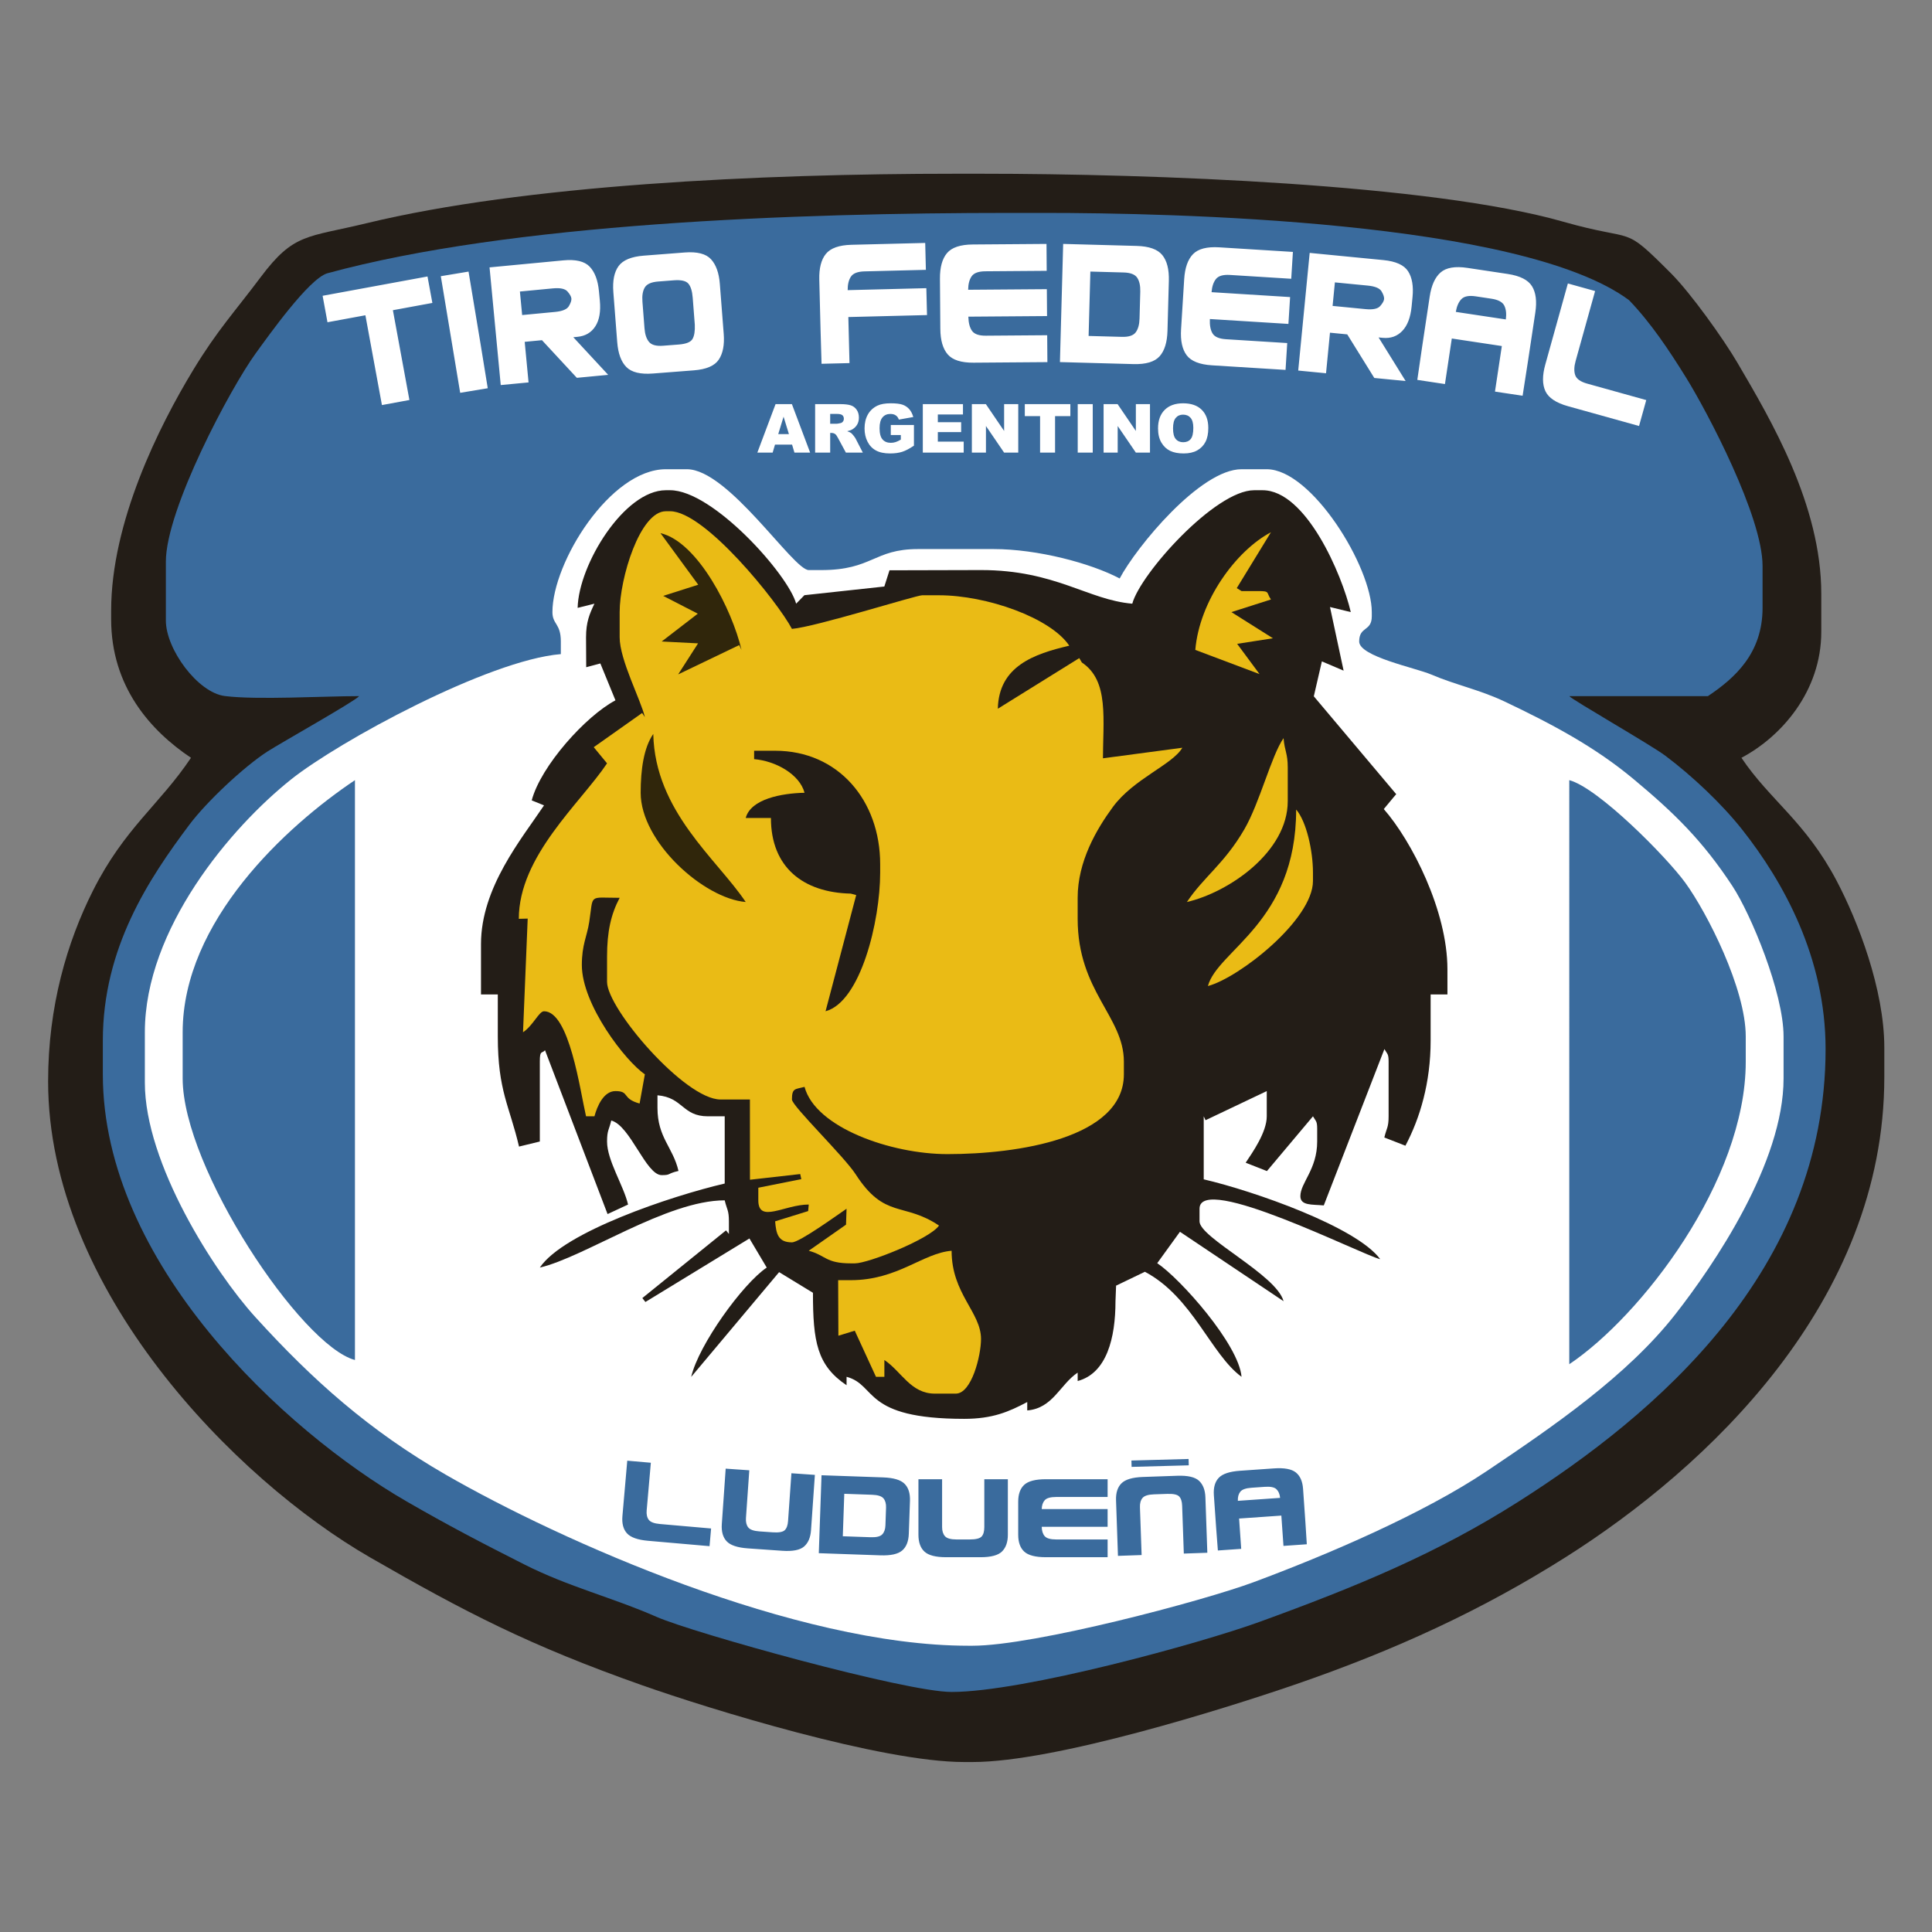 <?xml version="1.0" encoding="UTF-8" standalone="no"?>
<svg
   xmlns:dc="http://purl.org/dc/elements/1.1/"
   xmlns:cc="http://creativecommons.org/ns#"
   xmlns:rdf="http://www.w3.org/1999/02/22-rdf-syntax-ns#"
   xmlns:svg="http://www.w3.org/2000/svg"
   xmlns="http://www.w3.org/2000/svg"
   xmlns:sodipodi="http://sodipodi.sourceforge.net/DTD/sodipodi-0.dtd"
   xmlns:inkscape="http://www.inkscape.org/namespaces/inkscape"
   version="1.1"
   id="Capa_1"
   inkscape:version="1.0.1 (3bc2e813f5, 2020-09-07)"
   sodipodi:docname="Club Atlético Tiro Federal Argentino(Ludueña).svg"
   x="0px"
   y="0px"
   viewBox="-155.5 -175.5 1000 1000"
   xml:space="preserve"
   width="1000"
   height="1000"><rect x="-155.5" y="-175.5" width="1000" height="1000" fill="#808080" stroke="none"/><defs
   id="defs25" />
<sodipodi:namedview
   bordercolor="#666666"
   borderopacity="1"
   gridtolerance="10"
   guidetolerance="10"
   id="namedview3077"
   inkscape:current-layer="Capa_1"
   inkscape:cx="20.046315"
   inkscape:cy="340.88939"
   inkscape:pageopacity="0"
   inkscape:pageshadow="2"
   inkscape:window-height="1017"
   inkscape:window-maximized="1"
   inkscape:window-width="1920"
   inkscape:window-x="-8"
   inkscape:window-y="-8"
   inkscape:zoom="0.45382068"
   objecttolerance="10"
   pagecolor="#ffffff"
   showgrid="false"
   inkscape:document-rotation="0">
	</sodipodi:namedview>
<g
   id="g3035"
   transform="matrix(0.632,0,0,0.632,91.072,85.327)">
	<g
   id="g3037">
		<path
   id="path3039"
   inkscape:connector-curvature="0"
   style="fill:#231d17"
   d="m -299.121,87.477 v 6.88 c 0,55.112 31.967,91.184 65.384,113.562 -25.844,38.595 -54.494,57.542 -80.339,108.932 -21.114,41.996 -36.665,94.493 -36.665,156.047 0,170.356 153.039,326.169 263.845,389.985 77.75,44.777 130.446,72.067 222.395,104.528 55.661,19.647 196.315,62.963 263.948,62.963 h 6.883 c 67.742,0 206.934,-43.826 263.635,-63.28 82.958,-28.466 154.441,-61.616 222.313,-104.6 115.093,-72.889 260.8,-208.534 260.8,-393.038 v -24.087 c 0,-47.903 -21.742,-103.826 -38.959,-136.551 -25.649,-48.761 -54.802,-66.196 -78.045,-100.898 32.65,-17.274 65.386,-54.423 65.386,-103.238 V 73.709 c 0,-72.964 -41.244,-142.521 -68.714,-189.38 -11.543,-19.695 -38.373,-57.158 -54.262,-73.063 -41.052,-41.084 -27.019,-24.893 -88.37,-42.396 -108.401,-30.932 -336.451,-39.283 -476.904,-39.283 h -20.645 c -161.402,0 -353.461,9.28 -482.53,40.534 -48.827,11.826 -59.517,7.9 -86.657,44.11 -21.332,28.466 -35.439,43.398 -55.073,75.697 -28.439,46.792 -67.426,125.103 -67.426,197.549 z" />
		<path
   id="path3041"
   inkscape:connector-curvature="0"
   style="fill:#3a6b9d"
   d="m -254.308,47.294 v 48.179 c 0,23.537 26.1,59.069 48.251,61.866 26.42,3.332 80.655,0.076 110.045,0.076 -2.807,3.831 -64.701,38.635 -75.091,45.35 -19.315,12.483 -49.888,41.194 -63.938,59.945 -33.309,44.431 -70.885,100.944 -70.885,176.888 v 27.529 c 0,154.049 147.973,291.613 248.896,349.879 33.574,19.386 60.738,33.598 96.378,51.595 36.567,18.459 71.429,26.754 108.437,42.972 29.732,13.032 203.525,61.417 241.417,61.417 58.721,0 203.793,-39.807 252.284,-57.436 79.928,-29.049 145.119,-56.004 211.552,-98.163 113.009,-71.723 251.94,-189.582 251.94,-370.917 0,-74.835 -34.449,-136.851 -68.178,-179.587 -16.861,-21.365 -41.261,-44.317 -63.152,-60.727 -11.716,-8.779 -76.488,-45.887 -78.581,-48.744 h 113.557 c 22.318,-14.945 44.736,-35.24 44.736,-72.266 V 50.735 c 0,-40.308 -45.113,-125.924 -62.628,-154.167 -13.883,-22.38 -28.954,-45.004 -46.697,-63.423 -88.225,-65.554 -376.268,-71.478 -479.123,-71.478 h -27.529 c -177.161,0 -409.486,8.466 -559.617,49.487 -15.173,4.763 -47.755,50.77 -58.436,65.449 -20.697,28.449 -73.638,127.774 -73.638,170.691 z" />
		<path
   id="path3043"
   inkscape:connector-curvature="0"
   style="fill:#ffffff"
   d="m 62.285,88.589 c 0,10.217 6.886,9.205 6.886,24.087 v 10.326 c -59.61,4.96 -181.965,71.601 -220.88,102.593 -49.169,39.157 -119.804,122.319 -119.804,207.118 v 41.292 c 0,66.194 56.942,155.021 90.359,191.823 47.028,51.794 93.436,93.147 156.283,129.344 93.262,53.717 286.245,139.958 427.841,139.958 h 3.439 c 50.566,0 188.976,-36.74 230.137,-52.048 61.585,-22.897 139.284,-56.339 191.09,-91.087 54.253,-36.379 114.977,-78.131 154.104,-128.075 31.934,-40.758 88.832,-124.512 88.832,-193.352 v -34.412 c 0,-35.789 -26.728,-100.131 -41.934,-123.247 -24.423,-37.118 -47.351,-59.584 -81.014,-87.61 C 916.117,199.057 881.482,180.572 842.343,161.962 821.578,152.09 802.118,148.329 782,139.717 c -12.778,-5.468 -58.999,-14.705 -58.999,-27.036 0,-12.656 10.329,-7.991 10.329,-20.647 v -3.441 c 0,-37.119 -49.331,-117.003 -86.032,-117.003 h -20.652 c -33.85,0 -86.182,63.745 -99.795,89.473 C 503.248,48.574 459.626,36.975 423.614,36.975 h -61.937 c -36.313,0 -37.275,17.206 -79.151,17.206 h -10.322 c -12.693,0 -65.767,-82.59 -99.798,-82.59 H 155.2 C 109.617,-28.415 62.285,47.885 62.285,88.589 Z" />
		<path
   id="path3045"
   inkscape:connector-curvature="0"
   style="fill:#231d17"
   d="m 82.932,85.145 13.767,-3.442 c -3.991,8.322 -6.885,15.058 -6.885,27.531 l 0.136,24.511 11.585,-3.09 12.369,30.199 C 89.516,173.759 52.777,214.61 45.325,242.803 l 10.078,4.082 c -18.382,27.451 -51.62,67.268 -51.62,113.56 v 41.296 h 13.766 v 34.414 c 0,44.656 9.584,56.744 17.38,90.169 l 17.033,-4.142 v -65.383 c 0,-9.692 1.485,-6.37 4.264,-9.353 l 51.213,134.154 16.787,-7.8 c -3.63,-15.583 -17.206,-36.057 -17.206,-51.619 0,-9.296 1.644,-9.488 3.441,-17.207 15.655,4.18 28.383,44.736 41.295,44.736 7.88,0 3.998,-1.166 13.765,-3.438 -4.533,-19.462 -17.206,-27.309 -17.206,-51.619 v -10.325 c 20.99,1.74 20.292,17.207 41.292,17.207 h 13.768 v 55.056 c -43.671,10.178 -131.91,39.699 -151.415,68.831 36.903,-8.599 103.793,-55.066 151.416,-55.066 1.797,7.719 3.439,7.911 3.439,17.207 v 10.329 l -2.367,-2.933 -68.53,55.424 2.505,3.224 85.194,-52.024 14.172,23.833 c -19.443,13.015 -55.849,63.318 -61.864,89.541 l 72,-85.8 27.719,16.908 c 0,39.878 3.295,59.478 27.529,75.71 v -6.892 c 25.145,6.716 12.671,34.421 96.355,34.421 23.242,0 36.535,-5.789 51.615,-13.769 v 6.885 c 21.064,-1.759 26.785,-21.256 41.299,-30.976 v 6.885 c 23.783,-6.351 30.967,-35.215 30.967,-65.381 l 0.498,-12.733 23.594,-11.356 c 39.115,20.694 53.977,67.59 79.148,86.025 -2.202,-26.512 -50.073,-80.357 -69.044,-93.073 l 18.599,-25.716 84.857,56.853 c -5.797,-21.711 -68.818,-51.938 -68.818,-65.385 v -10.322 c 0,-29.758 132.788,37.757 147.971,41.296 -19.353,-26.41 -103.576,-55.846 -144.533,-65.388 v -51.616 l 1.498,3.191 50.123,-23.838 v 20.647 c 0,13.046 -11.638,29.526 -17.264,38.003 l 17.404,6.849 37.712,-44.857 c 2.357,4.201 3.442,3.682 3.442,10.327 v 10.32 c 0,22.828 -13.765,33.838 -13.765,44.739 0,7.93 9.616,6.714 19.17,7.601 l 49.656,-128.042 c 2.357,4.194 3.438,3.682 3.438,10.322 v 44.734 c 0,9.296 -1.643,9.492 -3.499,17.354 l 17.264,6.738 c 11.946,-22.577 20.649,-51.611 20.649,-86.032 v -37.852 h 13.767 V 381.09 c 0,-47.812 -29.151,-104.916 -52.121,-131.181 l 7.88,-9.496 2.311,-2.697 -67.498,-80.152 6.607,-28.598 17.797,7.572 -11.157,-52.1 17.029,4.146 C 708.95,57.795 679.477,-11.213 643.856,-11.213 h -6.882 c -31.927,0 -93.278,68.513 -99.797,92.916 C 501.009,78.692 474.193,54.171 413.294,54.171 l -74.953,0.194 -4.233,13.284 -65.453,7.104 -6.774,6.949 C 255.592,58.147 193.815,-11.214 158.647,-11.214 h -3.442 c -34.167,0.006 -71.48,60.92 -72.273,96.359 z" />
		<path
   id="path3047"
   inkscape:connector-curvature="0"
   style="fill:#eabb15"
   d="m 117.345,88.589 v 20.645 c 0,18.526 17.36,51.269 20.649,65.383 l -2.258,-3.384 -39.622,28.006 10.909,13.235 C 85.174,245.1 34.759,288.328 34.759,339.797 l 7.274,-0.177 -3.831,93.094 c 8.391,-5.621 13.041,-17.207 17.206,-17.207 20.801,0 29.504,64.966 34.41,86.028 H 96.7 c 2.146,-8.037 7.419,-20.647 17.206,-20.647 11.962,0 4.838,6.1 19.772,10.182 l 4.32,-23.947 c -15.671,-10.493 -51.619,-56.898 -51.619,-89.47 0,-16.804 4.2,-23.287 6.047,-35.25 3.616,-23.405 -1.079,-19.814 24.923,-19.814 -7.084,13.387 -10.325,27.598 -10.325,48.179 v 20.645 c 0,22.024 63.716,96.357 92.915,96.357 h 24.087 l 0.038,65.72 41.16,-4.656 0.887,4.177 -35.203,7.025 v 10.322 c 0,19.215 21.364,3.442 41.3,3.442 l -0.477,5.358 -27.053,8.406 c 0.85,10.263 2.473,17.207 13.761,17.207 6.399,0 38.064,-23.067 44.736,-27.529 l -0.442,13.044 -30.526,21.368 c 13.86,3.698 13.801,10.322 34.409,10.322 h 3.442 c 10.99,0 61.55,-20.109 68.826,-30.969 -29.061,-19.462 -44.461,-5.107 -68.209,-41.913 -9.503,-14.725 -52.236,-56.04 -52.236,-61.325 0,-9.521 2.658,-8.276 10.326,-10.325 8.94,33.477 71.116,55.061 117,55.061 57.366,0 144.53,-12.873 144.53,-65.388 v -10.322 c 0,-37.062 -37.852,-57.538 -37.852,-117.002 v -17.205 c 0,-29.834 15.431,-56.131 28.845,-74.391 17.005,-23.138 48.814,-34.621 56.865,-48.495 l -65.599,8.714 0.543,4.054 c 0,-36.523 5.31,-67.506 -17.207,-82.59 l -2.131,-3.595 -66.694,41.449 c 0.773,-34.799 29.547,-44.875 58.503,-51.62 C 470.274,93.279 418.004,74.818 378.887,74.818 h -13.768 c -5.114,0 -87.19,25.909 -106.677,27.53 C 246.723,80.197 187.156,5.995 158.648,5.995 h -3.442 C 133.95,5.998 117.345,60.924 117.345,88.589 Z" />
		<path
   id="path3049"
   inkscape:connector-curvature="0"
   style="fill:#3a6b9d"
   d="m 895.067,704.57 c 58.721,-39.321 144.529,-150.031 144.529,-247.77 v -20.645 c 0,-39.137 -31.562,-101.222 -49.551,-125.954 -15.472,-21.272 -71.258,-77.629 -94.977,-83.966 V 704.57 Z" />
		<path
   id="path3051"
   inkscape:connector-curvature="0"
   style="fill:#3a6b9d"
   d="m -240.543,432.712 v 37.849 c 0,73.136 96.972,218.785 141.092,230.563 v -474.89 c -56.325,37.718 -141.092,115.559 -141.092,206.478 z" />
		<path
   id="path3053"
   inkscape:connector-curvature="0"
   style="fill:#231d17"
   d="m 227.463,209.03 c 17.605,1.464 37.241,12.339 41.297,27.529 -18.683,0.416 -44.007,5.018 -48.175,20.648 h 20.646 c 0,40.609 26.641,61.082 65.383,61.943 l 4.455,1.189 -25.099,95.166 c 28.731,-7.672 44.733,-73.754 44.733,-113.56 v -6.884 c 0,-52.066 -34.198,-92.915 -86.027,-92.915 h -17.209 v 6.884 z" />
		<path
   id="path3055"
   inkscape:connector-curvature="0"
   style="fill:#eabb15"
   d="M 306.614,635.744 H 296.29 l 0.195,45.488 13.407,-4.118 17.372,37.778 h 6.88 v -13.765 c 13.98,9.36 21.549,27.529 41.294,27.529 h 17.207 c 12.967,0 20.648,-31.145 20.648,-44.736 0,-21.963 -24.091,-36.986 -24.091,-72.268 -23.72,1.975 -44.218,24.092 -82.588,24.092 z" />
		<path
   id="path3057"
   inkscape:connector-curvature="0"
   style="fill:#eabb15"
   d="m 588.796,119.558 52.609,19.819 -18.34,-24.786 29.291,-4.564 -33.994,-21.421 32.375,-10.344 c -4.03,-5.8 -0.495,-6.885 -10.322,-6.885 h -13.767 l -3.909,-2.421 27.999,-45.755 c -28.889,15.287 -58.623,56.442 -61.942,96.357 z" />
		<path
   id="path3059"
   inkscape:connector-curvature="0"
   style="fill:#30260b"
   d="m 134.552,236.56 c 0,40.216 51.571,86.604 86.034,89.474 -23.62,-35.267 -74.295,-74.071 -75.711,-137.651 -7.818,11.254 -10.323,29.344 -10.323,48.177 z" />
		<path
   id="path3061"
   inkscape:connector-curvature="0"
   style="fill:#eabb15"
   d="m 581.911,326.033 c 34.499,-8.039 82.59,-41.05 82.59,-82.591 v -27.531 c 0,-11.862 -2.549,-13.326 -3.442,-24.089 -10.014,14.413 -19.452,52.811 -32.072,74.608 -16.322,28.184 -33.143,38.797 -47.076,59.603 z" />
		<path
   id="path3063"
   inkscape:connector-curvature="0"
   style="fill:#30260b"
   d="m 181.691,66.179 -28.694,9.14 28.338,14.579 -29.575,22.776 29.799,1.534 -16.314,25.416 50.006,-24.002 1.891,3.935 c -7.6,-32.622 -35.699,-88.429 -66.376,-95.628 z" />
		<path
   id="path3065"
   inkscape:connector-curvature="0"
   style="fill:#eabb15"
   d="m 599.118,394.858 c 25.701,-6.863 86.032,-54.342 86.032,-86.032 v -6.886 c 0,-17.958 -5.37,-41.964 -13.762,-51.619 0,92.416 -64.42,115.14 -72.27,144.537 z" />
		<path
   id="path3067"
   inkscape:connector-curvature="0"
   style="fill:#3a6b9d"
   d="m 678.266,-148.86 c 10.766,0.898 12.226,3.443 24.092,3.443 h 6.882 c 7.926,0 10.322,-2.394 10.322,-10.323 l 0.078,-10.728 -41.375,-6.479 v 24.087 z" />
		<path
   id="path3069"
   inkscape:connector-curvature="0"
   style="fill:#ffffff"
   d="m -90.891,-154.501 -31.049,5.718 -3.989,-21.67 26.134,-4.813 33.118,-6.099 26.65,-4.904 3.989,21.67 -32.337,5.954 13.536,73.546 -22.51,4.145 z M 9.316,-94.742 v 0 l -22.58,3.752 -15.864,-95.508 22.707,-3.771 9.739,58.622 z m 28.172,-59.931 v 0 l -1.835,-19.274 14.145,-1.348 12.833,-1.221 c 6.023,-0.575 10.025,0.276 12.003,2.549 1.98,2.274 3.038,4.181 3.186,5.732 0.148,1.549 -0.534,3.632 -2.051,6.234 -1.512,2.603 -5.281,4.193 -11.309,4.764 z m 41.899,18.151 v 0 l 3.404,-0.324 c 6.46,-0.614 11.341,-3.483 14.641,-8.603 3.301,-5.12 4.527,-12.167 3.671,-21.138 l -0.329,-3.493 -0.395,-4.15 c -0.854,-8.976 -3.381,-15.666 -7.588,-20.073 -4.209,-4.408 -11.42,-6.126 -21.634,-5.154 l -33.527,3.187 -26.843,2.552 9.165,96.381 22.786,-2.169 -3.162,-33.23 14.144,-1.35 28.564,30.821 25.668,-2.441 z m 123.176,-2.737 v 0 l -3.173,-40.939 c -0.698,-8.986 -3.113,-15.716 -7.239,-20.199 -4.129,-4.477 -11.307,-6.322 -21.541,-5.529 l -33.571,2.603 c -10.142,0.785 -16.999,3.634 -20.58,8.541 -3.575,4.908 -5.005,12.024 -4.28,21.346 l 3.17,40.938 c 0.722,9.321 3.235,16.128 7.525,20.43 4.286,4.296 11.509,6.054 21.649,5.27 l 33.574,-2.602 c 10.231,-0.794 17.04,-3.721 20.425,-8.783 3.39,-5.064 4.733,-12.087 4.041,-21.076 z m -23.676,-7.539 v 0 c 0.23,5.226 -0.392,9.125 -1.863,11.697 -1.472,2.57 -5.225,4.088 -11.26,4.556 l -12.848,0.996 c -5.597,0.431 -9.442,-0.608 -11.523,-3.128 -2.089,-2.515 -3.323,-6.216 -3.699,-11.095 l -1.701,-21.971 c -0.383,-4.882 0.268,-8.725 1.94,-11.534 1.674,-2.809 5.308,-4.43 10.906,-4.861 l 12.851,-0.998 c 6.033,-0.468 10.02,0.455 11.956,2.756 1.938,2.307 3.116,6.121 3.525,11.445 z m 132.319,-6.413 v 0 l -6.575,0.161 0.944,37.716 -22.879,0.569 -0.829,-27.863 -1.028,-41.048 c -0.234,-9.344 1.564,-16.378 5.392,-21.09 3.831,-4.718 10.83,-7.2 21,-7.458 l 33.662,-0.84 26.697,-0.667 0.548,22.028 -37.35,0.933 -12.883,0.326 c -5.616,0.136 -9.327,1.569 -11.145,4.283 -1.82,2.72 -2.713,6.413 -2.683,11.09 l 6.573,-0.165 57.858,-1.451 0.551,22.029 z m 98.283,-0.201 v 0 l -6.578,0.05 c 0.13,5.117 1.139,9.004 3.049,11.662 1.906,2.658 5.663,3.963 11.279,3.92 l 12.887,-0.096 37.361,-0.283 0.166,22.033 -26.7,0.203 -33.683,0.254 c -10.167,0.076 -17.244,-2.179 -21.226,-6.769 -3.978,-4.589 -6.003,-11.552 -6.075,-20.902 l -0.308,-41.061 c -0.069,-9.35 1.85,-16.348 5.763,-20.997 3.908,-4.645 10.952,-7.008 21.124,-7.085 l 33.672,-0.251 26.706,-0.203 0.161,22.033 -37.358,0.28 -12.887,0.098 c -5.613,0.044 -9.354,1.405 -11.216,4.088 -1.862,2.687 -2.822,6.367 -2.872,11.044 l 6.569,-0.051 57.881,-0.435 0.171,22.03 z m 93.362,-36.883 v 0 l -1.444,52.727 14.331,0.392 12.89,0.352 c 5.607,0.158 9.39,-1.075 11.353,-3.694 1.953,-2.62 2.999,-6.378 3.134,-11.272 l 0.605,-22.028 c 0.13,-4.891 -0.704,-8.702 -2.513,-11.421 -1.816,-2.722 -5.531,-4.16 -11.138,-4.312 l -12.885,-0.352 z m -24.928,74.129 v 0 l 2.648,-96.781 26.564,0.727 33.66,0.922 c 10.168,0.277 17.164,2.781 20.986,7.506 3.822,4.723 5.597,11.759 5.344,21.103 l -1.124,41.049 c -0.261,9.343 -2.421,16.268 -6.491,20.78 -4.076,4.506 -11.195,6.62 -21.363,6.343 l -33.663,-0.92 z m 129.36,-34.849 v 0 l -6.565,-0.411 c -0.237,5.116 0.514,9.059 2.228,11.844 1.717,2.784 5.37,4.347 10.977,4.699 l 12.861,0.804 37.285,2.326 -1.37,21.989 -26.654,-1.661 -33.613,-2.095 c -10.149,-0.635 -17.048,-3.377 -20.704,-8.23 -3.651,-4.858 -5.185,-11.946 -4.604,-21.278 l 2.556,-40.984 c 0.581,-9.33 2.987,-16.174 7.212,-20.543 4.227,-4.362 11.415,-6.228 21.574,-5.593 l 33.613,2.097 26.647,1.662 -1.375,21.99 -37.285,-2.328 -12.864,-0.8 c -5.602,-0.351 -9.421,0.75 -11.477,3.296 -2.048,2.55 -3.255,6.153 -3.632,10.814 l 6.562,0.409 57.766,3.601 -1.373,21.985 z m 93.949,-11.147 v 0 l 1.882,-19.271 14.134,1.377 12.838,1.25 c 6.007,0.587 9.777,2.185 11.287,4.794 1.506,2.604 2.184,4.681 2.037,6.236 -0.149,1.549 -1.216,3.456 -3.2,5.722 -1.989,2.265 -5.991,3.109 -12.013,2.519 z m 37.661,25.813 v 0 l 3.402,0.329 c 6.458,0.631 11.802,-1.256 16.015,-5.651 4.22,-4.399 6.761,-11.081 7.643,-20.054 l 0.339,-3.488 0.398,-4.153 c 0.88,-8.971 -0.33,-16.022 -3.616,-21.152 -3.291,-5.127 -10.04,-8.186 -20.253,-9.183 l -33.515,-3.266 -26.837,-2.618 -9.395,96.359 22.783,2.219 3.236,-33.227 14.142,1.38 22.157,35.702 25.659,2.502 z m 94.44,6.066 v 0 l -34.475,-5.192 -5.614,37.305 -22.636,-3.413 4.021,-27.585 6.121,-40.603 c 1.392,-9.245 4.386,-15.852 8.971,-19.835 4.59,-3.977 11.913,-5.207 21.974,-3.692 l 32.918,4.957 c 10.052,1.512 16.693,4.854 19.903,10.005 3.212,5.154 4.125,12.352 2.736,21.598 l -6.121,40.603 -4.282,27.549 -22.633,-3.41 5.619,-37.304 z m -1.795,-22.549 v 0 l 11.576,1.741 c 0.609,-4.638 0.183,-8.415 -1.278,-11.337 -1.472,-2.921 -4.974,-4.799 -10.531,-5.638 l -12.873,-1.939 c -5.555,-0.833 -9.459,-0.072 -11.719,2.285 -2.264,2.359 -3.789,5.845 -4.573,10.454 z m 124.524,75.187 v 0 l -3.85,13.828 -58.164,-16.204 c -9.796,-2.73 -15.979,-6.849 -18.539,-12.357 -2.568,-5.507 -2.594,-12.762 -0.081,-21.771 l 18.499,-66.406 22.297,6.213 -15.946,57.246 c -1.316,4.717 -1.418,8.614 -0.322,11.69 1.107,3.082 4.353,5.373 9.758,6.881 l 48.406,13.486 z" />
		<path
   id="path3071"
   inkscape:connector-curvature="0"
   style="fill:#ffffff"
   d="m 258.546,-48.569 h -13.983 l -1.924,6.555 h -12.538 l 14.923,-39.721 h 13.382 l 14.939,39.721 h -12.85 z m -2.572,-8.592 v 0 l -4.392,-14.279 -4.365,14.279 z m 21.455,15.147 v 0 -39.721 h 20.455 c 3.794,0 6.696,0.326 8.697,0.983 2.006,0.648 3.623,1.847 4.853,3.614 1.229,1.759 1.84,3.903 1.84,6.427 0,2.211 -0.473,4.105 -1.407,5.708 -0.941,1.601 -2.237,2.89 -3.875,3.892 -1.053,0.629 -2.486,1.157 -4.305,1.563 1.458,0.491 2.52,0.98 3.196,1.471 0.446,0.324 1.103,1.015 1.959,2.08 0.863,1.073 1.437,1.887 1.722,2.47 l 5.938,11.511 h -13.874 l -6.556,-12.143 c -0.829,-1.565 -1.57,-2.589 -2.227,-3.061 -0.876,-0.609 -1.885,-0.915 -3.006,-0.915 h -1.081 v 16.12 h -12.329 z m 12.328,-23.628 v 0 h 5.18 c 0.555,0 1.636,-0.176 3.246,-0.537 0.817,-0.164 1.479,-0.581 1.997,-1.25 0.51,-0.665 0.769,-1.431 0.769,-2.302 0,-1.286 -0.409,-2.268 -1.225,-2.949 -0.81,-0.692 -2.336,-1.036 -4.576,-1.036 h -5.392 v 8.074 z m 49.645,9.239 v 0 -8.257 h 18.957 v 16.932 c -3.625,2.47 -6.834,4.161 -9.628,5.051 -2.794,0.897 -6.102,1.338 -9.93,1.338 -4.717,0 -8.554,-0.806 -11.526,-2.413 -2.974,-1.599 -5.28,-3.992 -6.906,-7.173 -1.638,-3.181 -2.46,-6.828 -2.46,-10.942 0,-4.34 0.896,-8.11 2.681,-11.322 1.797,-3.199 4.411,-5.633 7.859,-7.298 2.691,-1.283 6.317,-1.923 10.871,-1.923 4.382,0 7.662,0.398 9.846,1.19 2.174,0.799 3.977,2.027 5.419,3.702 1.433,1.663 2.517,3.783 3.24,6.355 l -11.839,2.106 c -0.49,-1.495 -1.321,-2.644 -2.486,-3.441 -1.156,-0.796 -2.644,-1.191 -4.447,-1.191 -2.692,0 -4.838,0.931 -6.435,2.803 -1.601,1.878 -2.409,4.827 -2.409,8.876 0,4.301 0.817,7.369 2.434,9.21 1.61,1.841 3.868,2.764 6.761,2.764 1.372,0 2.683,-0.204 3.923,-0.6 1.249,-0.398 2.685,-1.073 4.283,-2.026 v -3.747 h -8.211 v 0.005 h 0.003 z m 26.224,-25.328 v 0 h 32.886 v 8.481 h -20.585 v 6.313 h 19.096 v 8.101 h -19.096 v 7.826 h 21.186 v 8.997 h -33.487 z m 40.171,0 v 0 h 11.47 l 14.95,21.973 v -21.973 h 11.572 v 39.719 h -11.572 l -14.881,-21.804 v 21.804 h -11.538 v -39.719 z m 43.354,0 v 0 h 37.301 v 9.81 h -12.515 v 29.908 h -12.276 v -29.908 h -12.51 z m 43.342,0 v 0 h 12.299 v 39.719 h -12.299 z m 21.188,0 v 0 h 11.472 l 14.957,21.973 v -21.973 h 11.565 v 39.719 H 540.11 l -14.883,-21.804 v 21.804 h -11.546 z m 44.596,19.881 v 0 c 0,-6.483 1.811,-11.53 5.42,-15.136 3.615,-3.616 8.646,-5.419 15.094,-5.419 6.61,0 11.702,1.773 15.284,5.326 3.573,3.542 5.363,8.516 5.363,14.906 0,4.641 -0.787,8.454 -2.347,11.421 -1.558,2.968 -3.817,5.281 -6.773,6.937 -2.959,1.654 -6.629,2.477 -11.038,2.477 -4.478,0 -8.186,-0.71 -11.131,-2.137 -2.93,-1.432 -5.306,-3.688 -7.139,-6.774 -1.818,-3.094 -2.733,-6.957 -2.733,-11.601 z m 12.281,0.055 v 0 c 0,4.015 0.735,6.889 2.229,8.651 1.491,1.745 3.518,2.626 6.088,2.626 2.632,0 4.675,-0.862 6.119,-2.57 1.444,-1.725 2.174,-4.801 2.174,-9.24 0,-3.746 -0.759,-6.475 -2.262,-8.203 -1.513,-1.721 -3.551,-2.579 -6.145,-2.579 -2.468,0 -4.455,0.868 -5.953,2.625 -1.506,1.745 -2.25,4.65 -2.25,8.69 z" />
		<path
   id="path3073"
   inkscape:connector-curvature="0"
   style="fill:#3a6b9d"
   d="m 191.789,844.153 -0.829,9.433 -50.352,-4.403 c -8.484,-0.739 -14.239,-2.776 -17.264,-6.1 -3.025,-3.322 -4.27,-8.051 -3.733,-14.199 l 3.964,-45.308 19.31,1.688 -3.417,39.061 c -0.281,3.212 0.289,5.773 1.707,7.665 1.419,1.892 4.467,3.042 9.149,3.449 l 41.903,3.665 z m 82.269,-3.578 v 0 c -0.417,5.939 -2.31,10.368 -5.682,13.293 -3.366,2.93 -9.331,4.09 -17.904,3.497 l -28.121,-1.968 c -8.494,-0.595 -14.285,-2.527 -17.368,-5.797 -3.084,-3.269 -4.407,-7.98 -3.978,-14.132 l 3.174,-45.369 19.333,1.349 -2.735,39.111 c -0.224,3.224 0.386,5.768 1.837,7.631 1.456,1.873 4.52,2.968 9.208,3.295 l 10.768,0.754 c 5.052,0.351 8.37,-0.225 9.943,-1.733 1.579,-1.51 2.488,-4.021 2.735,-7.534 l 2.738,-39.106 19.221,1.34 z m 27.249,-29.886 v 0 l -1.215,34.777 11.995,0.424 10.787,0.372 c 4.698,0.168 7.862,-0.602 9.503,-2.309 1.639,-1.707 2.518,-4.168 2.627,-7.399 l 0.51,-14.531 c 0.109,-3.224 -0.592,-5.747 -2.105,-7.565 -1.517,-1.811 -4.619,-2.804 -9.319,-2.97 l -10.783,-0.379 z m -20.869,48.639 v 0 l 2.23,-63.828 22.232,0.778 28.173,0.984 c 8.51,0.296 14.366,2.02 17.559,5.185 3.196,3.16 4.684,7.816 4.47,13.983 l -0.947,27.072 c -0.212,6.162 -2.025,10.709 -5.433,13.637 -3.408,2.935 -9.367,4.248 -17.879,3.952 l -28.174,-0.984 z m 154.83,-15.09 v 0 c 0,5.948 -1.579,10.498 -4.739,13.656 -3.155,3.155 -9.03,4.737 -17.619,4.737 h -28.19 c -8.513,0 -14.425,-1.524 -17.73,-4.571 -3.305,-3.046 -4.952,-7.653 -4.952,-13.822 v -45.476 h 19.38 v 39.203 c 0,3.229 0.788,5.725 2.367,7.487 1.58,1.759 4.717,2.643 9.413,2.643 h 10.791 c 5.071,0 8.336,-0.811 9.802,-2.43 1.471,-1.607 2.199,-4.18 2.199,-7.7 v -39.203 h 19.279 v 45.476 z m 33.257,-6.496 v 0 h -5.51 c 0.076,3.383 0.906,5.948 2.477,7.71 1.577,1.759 4.72,2.643 9.422,2.643 h 10.789 31.273 v 14.535 h -22.358 -28.184 c -8.518,0 -14.428,-1.524 -17.736,-4.571 -3.297,-3.046 -4.952,-7.653 -4.952,-13.822 v -27.083 c 0,-6.169 1.655,-10.78 4.952,-13.826 3.307,-3.046 9.218,-4.566 17.736,-4.566 h 28.184 22.358 V 813.3 h -31.273 -10.789 c -4.701,0 -7.845,0.877 -9.422,2.639 -1.572,1.766 -2.401,4.187 -2.477,7.269 h 5.51 48.451 v 14.535 h -48.451 z m 128.531,-24.215 v 0 c -0.209,-5.946 -1.949,-10.436 -5.211,-13.482 -3.267,-3.042 -9.189,-4.417 -17.776,-4.118 l -28.172,0.986 c -8.513,0.294 -14.364,2.027 -17.555,5.185 -3.201,3.158 -4.69,7.821 -4.471,13.983 l 1.581,45.452 19.374,-0.678 -1.368,-39.179 c -0.114,-3.224 0.583,-5.747 2.103,-7.567 1.522,-1.809 4.625,-2.802 9.317,-2.968 l 10.784,-0.372 c 5.064,-0.185 8.357,0.512 9.877,2.079 1.529,1.562 2.352,4.099 2.473,7.622 l 1.37,39.179 19.258,-0.673 z m 56.708,15.401 v 0 l -29.111,2.029 1.731,24.831 -19.108,1.337 -1.396,-18.333 -1.889,-27.027 c -0.424,-6.15 0.896,-10.863 3.978,-14.132 3.089,-3.272 8.876,-5.204 17.373,-5.797 l 27.788,-1.939 c 8.495,-0.597 14.5,0.507 18.008,3.319 3.506,2.807 5.474,7.29 5.908,13.442 l 1.892,27.024 1.171,18.345 -19.113,1.34 -1.738,-24.827 z m -5.298,-14.206 v 0 l 9.772,-0.68 c -0.287,-3.07 -1.278,-5.434 -2.975,-7.079 -1.697,-1.643 -4.893,-2.304 -9.578,-1.975 l -10.875,0.759 c -4.687,0.329 -7.755,1.425 -9.21,3.298 -1.451,1.866 -2.105,4.338 -1.965,7.42 z" />
		
			<line
   id="line3075"
   style="fill:none;stroke:#3a6b9d;stroke-width:5.203;stroke-miterlimit:22.926"
   x1="536.549"
   y1="786.05"
   x2="583.362"
   y2="784.779" />
	</g>
</g>
</svg>
